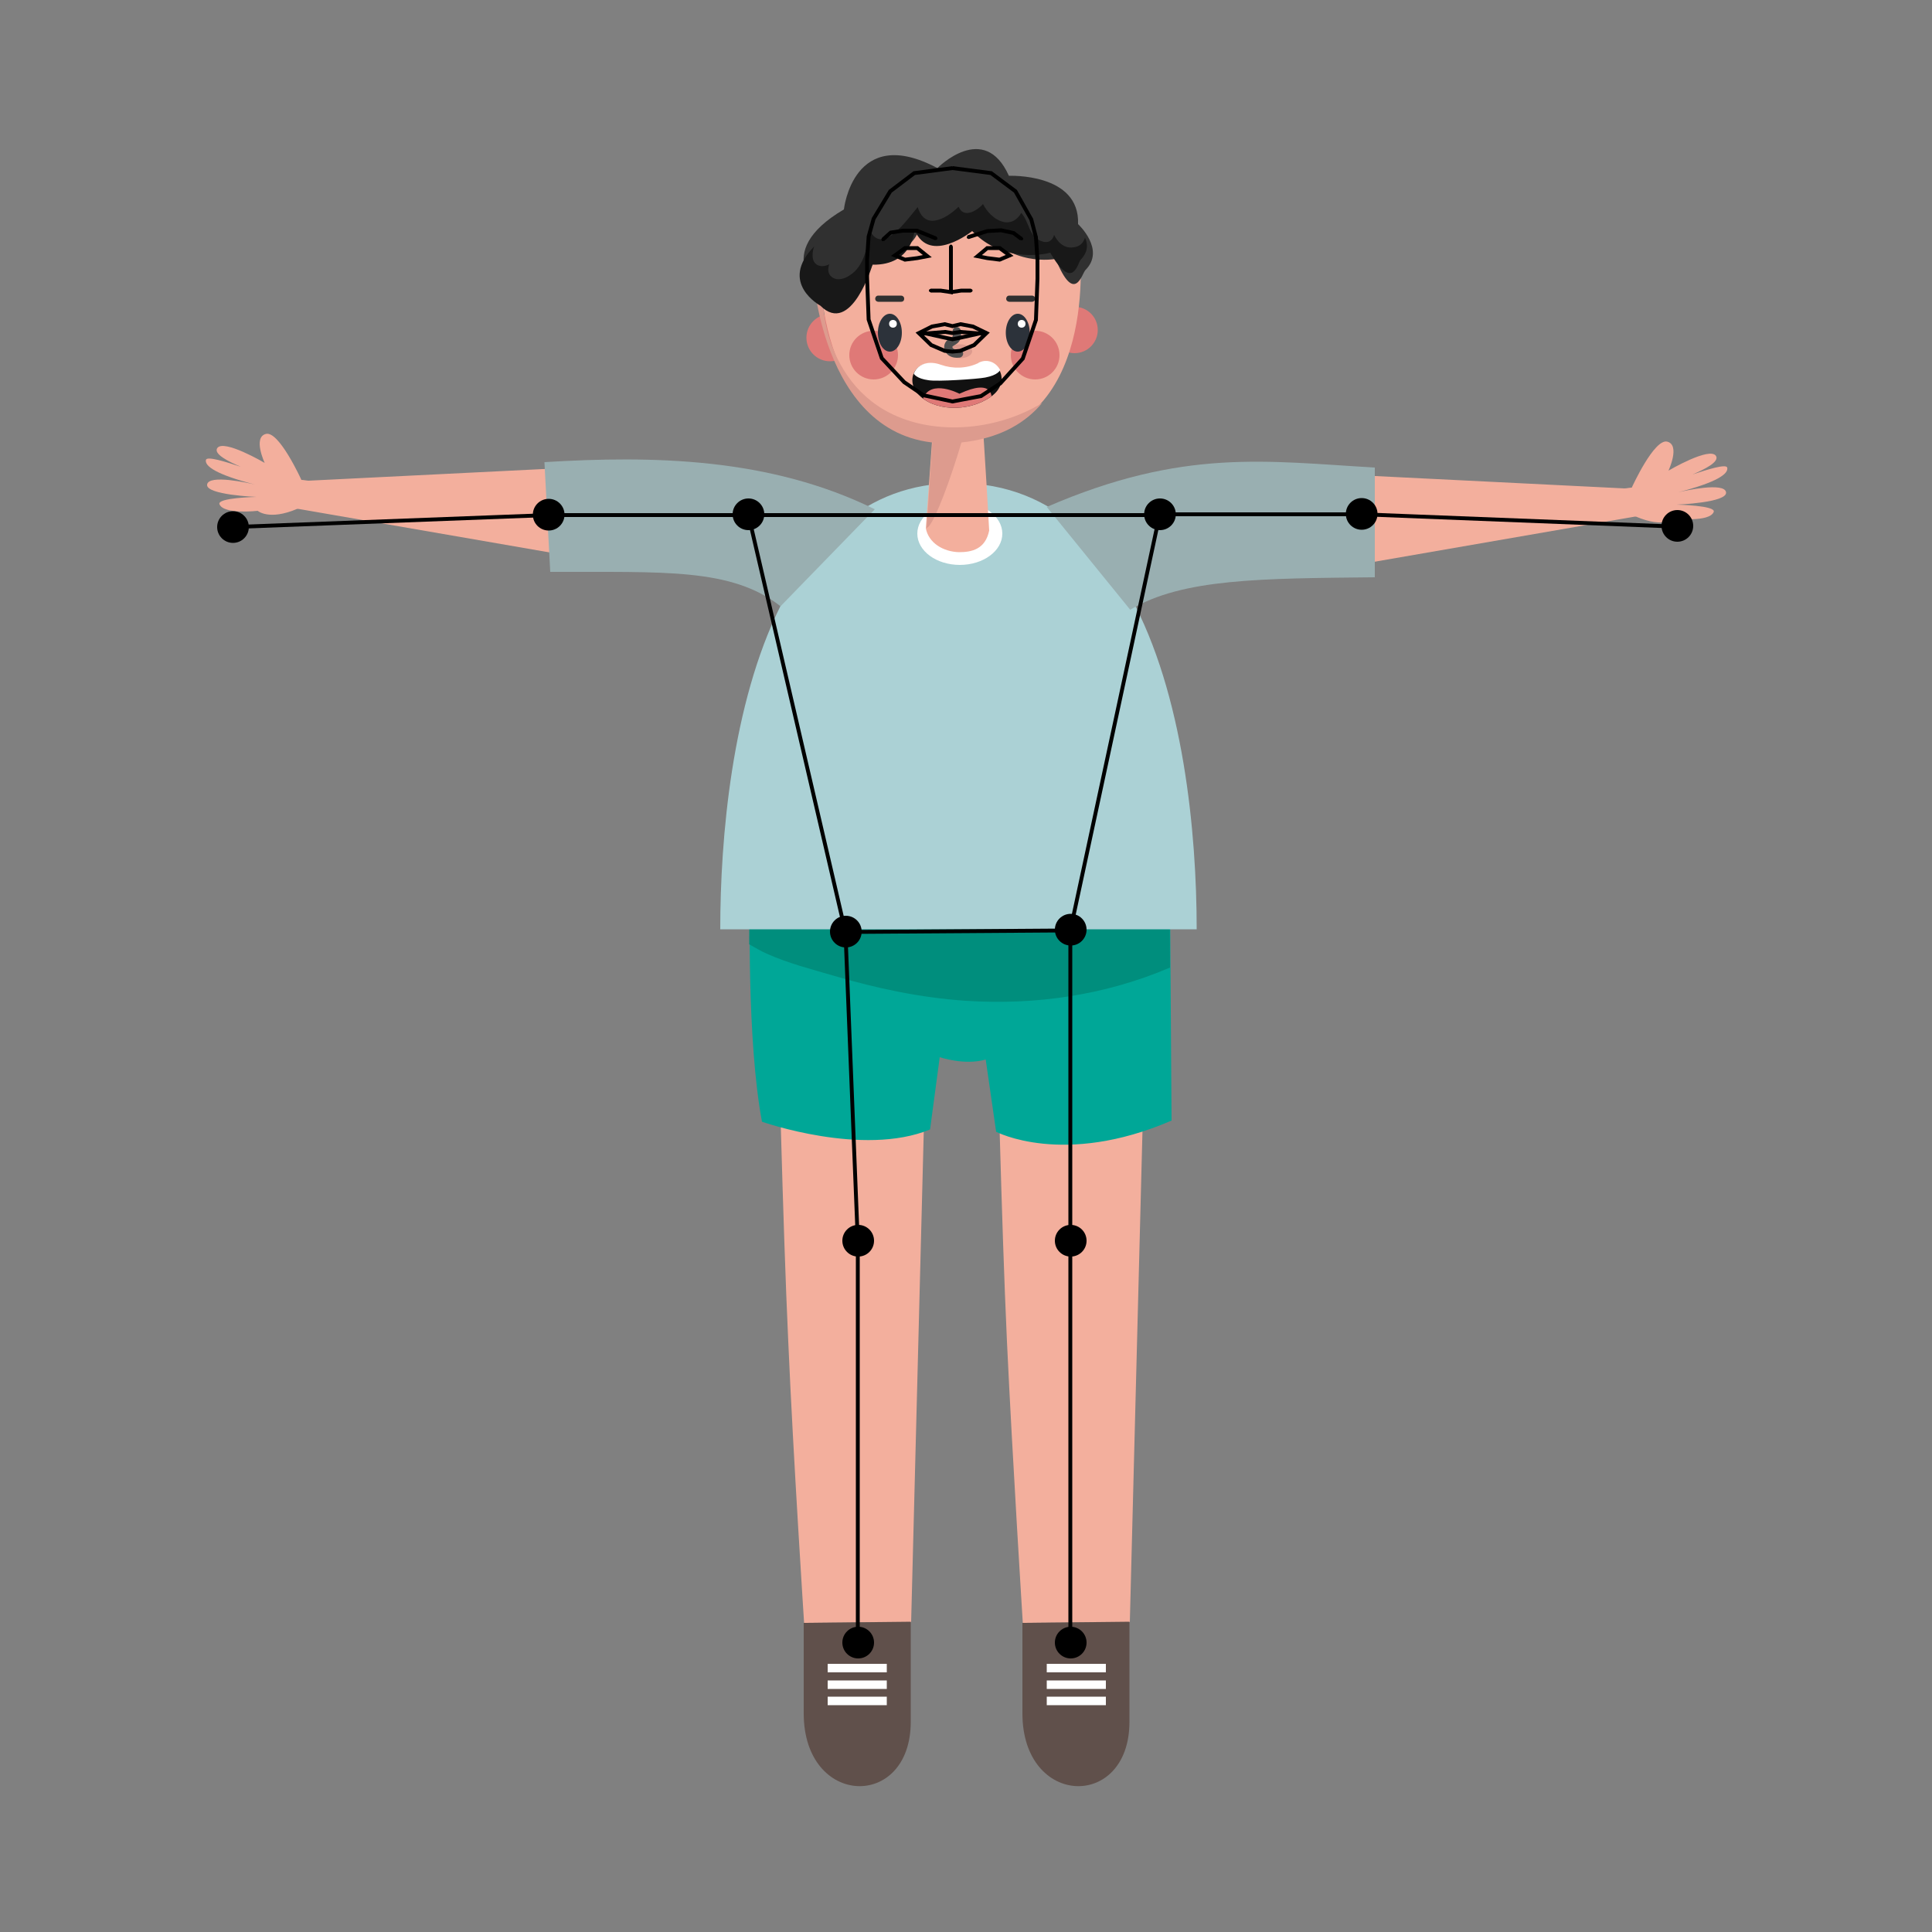<?xml version="1.0" encoding="utf-8"?>
<!-- Generator: Adobe Illustrator 23.0.2, SVG Export Plug-In . SVG Version: 6.00 Build 0)  -->
<svg version="1.1" id="图层_1" xmlns="http://www.w3.org/2000/svg" xmlns:xlink="http://www.w3.org/1999/xlink" x="0px" y="0px"
	 viewBox="0 0 500 500" style="enable-background:new 0 0 500 500;" xml:space="preserve">
<rect x="0" y="0" width="500" height="500" fill="#808080" stroke="none"/>
<style type="text/css">
	.st0{fill:#F3AF9D;}
	.st1{fill:#00A797;}
	.st2{fill:#008E7D;}
	.st3{fill:#60504B;}
	.st4{fill:#FFFFFF;}
	.st5{fill:#ABD1D5;}
	.st6{fill:none;}
	.st7{fill:#99AFB1;}
	.st8{fill:#DD9B8E;}
	.st9{fill:#DF7977;}
	.st10{fill:#303030;}
	.st11{fill:#181818;}
	.st12{fill:#2C323A;}
	.st13{fill:none;stroke:#4D4D4D;stroke-width:2.126;stroke-linecap:round;stroke-linejoin:round;stroke-miterlimit:10;}
	.st14{fill:#111111;}
	.st15{clip-path:url(#SVGID_2_);fill:#DF7977;}
	.st16{clip-path:url(#SVGID_4_);fill:#FFFFFF;}
	.st17{fill:none;stroke:#000000;stroke-miterlimit:10;}
</style>
<g id="illustration">
	<path class="st0" d="M201.3,259.2c0,3.7,1.3,58.1,2.7,88c1.3,29.9,4.1,72.8,4.1,72.8l27.7-0.2l4-155.4L201.3,259.2z"/>
	<path class="st0" d="M257.9,259.2c0,3.7,1.3,58.1,2.7,88s4.1,72.8,4.1,72.8l27.7-0.2l4-155.4L257.9,259.2z"/>
	<path class="st1" d="M194.1,233.3c0,0-0.9,35.7,3.1,57c0,0,26.1,9.2,43.5,2l2.5-18.7c0,0,6.5,2.2,11.9,0.6l2.7,18.7
		c0,0,17.4,9.2,45.4-2.9l-0.4-57.3C302.7,232.6,223.3,242.7,194.1,233.3z"/>
	<path class="st2" d="M198.4,246.8c5.6,2.5,11.5,4,17.3,5.7c11.2,3.3,22.5,5.7,34.2,6.5c18.2,1.2,36.3-1.5,52.9-8.6l-0.1-17.7
		c0,0-79.5,10.2-108.7,0.7c0,0-0.1,4.4-0.1,11C195.4,245.2,196.8,246.1,198.4,246.8z"/>
	<g>
		<path class="st0" d="M66.4,128.6c0,0-13.2-0.5-12.8-3.2s10.7-0.4,12.4,0c-10.1-2.6-13.1-4.8-12.7-6.4c0.3-1,5.1,0.5,9,1.8
			c-3.3-1.4-7-3.3-6.1-4.8c1.6-2.5,12.3,3.8,12.3,3.8s-3.1-6.6,0.3-7.5s9.2,11.9,9.2,11.9c0.6,0,1.4,0.2,1.9,0.2l76.6-3.8l6.1,25.9
			l-85.4-14.8c-0.2,0-0.3,0-0.3,0c-7.3,3.1-10.2,0.5-10.2,0.5s-8.8,1-9.9-1.7C56.1,128.8,66.4,128.6,66.4,128.6z"/>
	</g>
	<g>
		<path class="st0" d="M433.9,130.6c0,0,13.2-0.5,12.8-3.2c-0.4-2.7-10.7-0.4-12.4,0c10.1-2.6,13.1-4.8,12.7-6.4
			c-0.3-1-5.1,0.5-9,1.8c3.3-1.4,7-3.3,6.1-4.8c-1.6-2.5-12.3,3.8-12.3,3.8s3.1-6.6-0.3-7.5c-3.4-0.9-9.2,11.9-9.2,11.9
			c-0.6,0-1.4,0.2-1.9,0.2l-76.6-3.8l-6.1,25.9l85.4-14.8c0.2,0,0.3,0,0.3,0c7.3,3.1,10.2,0.5,10.2,0.5s8.8,1,9.9-1.7
			C444.2,130.8,433.9,130.6,433.9,130.6z"/>
	</g>
	<path class="st3" d="M264.6,420v23.4c0,24.4,27.7,25.1,27.7,2.2v-25.9L264.6,420z"/>
	<rect x="270.9" y="430.6" class="st4" width="15.3" height="2.2"/>
	<rect x="270.9" y="434.9" class="st4" width="15.3" height="2.2"/>
	<rect x="270.9" y="439.1" class="st4" width="15.3" height="2.2"/>
	<path class="st3" d="M208,420v23.4c0,24.4,27.7,25.1,27.7,2.2v-25.9L208,420z"/>
	<rect x="214.2" y="430.6" class="st4" width="15.3" height="2.2"/>
	<rect x="214.2" y="434.9" class="st4" width="15.3" height="2.2"/>
	<rect x="214.2" y="439.1" class="st4" width="15.3" height="2.2"/>
	<path class="st5" d="M186.4,240.5c0-23.6,3-58.4,15.6-83.7c4.2-8.4,9.4-15.8,16-21.2c7.9-6.6,17.6-10.6,29.7-10.6
		c13.1,0,23.4,4.6,31.7,12.1c5.1,4.7,9.5,10.6,13.1,17.2c13.8,25.2,17.2,61.2,17.2,86.2H186.4L186.4,240.5z"/>
	<line class="st6" x1="306.4" y1="240.8" x2="190" y2="240.8"/>
	<ellipse class="st4" cx="248.4" cy="138.1" rx="11" ry="8.1"/>
	<path class="st7" d="M140.9,119.6l1.5,28.4c29.4,0.1,46.8-1.1,59.6,8.9l24.4-25.1C199.2,118.4,168.9,117.9,140.9,119.6z"/>
	<path class="st7" d="M270.9,131.2l21.6,26.6c13.5-8.1,33.9-8.1,63.3-8.4V121C327.8,119.4,306.2,115.9,270.9,131.2z"/>
	<path class="st0" d="M242.8,91.9h10.4c0,0,2.2,33.7,2.8,45.4c-1,4.9-4.6,5.6-7.8,5.6c-4.1-0.1-7.9-2.4-8.6-6.2L242.8,91.9z"/>
	<path class="st8" d="M242.8,91.9h10.4c0.9,9.5-10.8,44.7-13.4,44.7L242.8,91.9z"/>
	<circle class="st9" cx="278.1" cy="85.4" r="6"/>
	<circle class="st9" cx="214.8" cy="87.4" r="6.1"/>
	<path class="st0" d="M212.2,68.4c0,0-1.3,47.2,35.7,45.5c37.1-1.7,31.5-50,31.5-50s-2.1-18-49.2-13
		C230.2,50.9,214.6,51.3,212.2,68.4z"/>
	<path class="st8" d="M228.7,106c-8.7-5.1-13.8-14.3-15.3-23.9c-1-6.3-0.7-12.6-0.4-19c-1.3,2.5-2.2,5.5-2.4,9.4
		c0,0,3.3,47.1,39.9,41.8c8.9-1.3,15-5,19.2-10C257.6,111.7,240.6,113,228.7,106z"/>
	<path class="st10" d="M280.9,69.9c-0.9,0.9-2.8,9.2-7.7-2.9c0,0-12,2.4-19.6-8.5c0,0-12,8.7-14.8-2c0,0-1.3,10.3-11.7,8.9
		c0,0-7.3,20.3-14.5,10.4c0,0-13.6-10.2,5.8-21.6c0,0,2.4-22.3,24.2-10.7c0,0,12.1-12.3,18.5,2c0,0,18.4-0.8,17.9,12.5
		C279,58,286.2,64.6,280.9,69.9z"/>
	<path class="st11" d="M277.9,64c-2.4,0.4-4.1-1.2-5.1-3.2c-0.4,1.4-1.5,2.3-3.3,1.6c-3.3-1.2-3.1-5-5.2-7.3
		c-2.8,4.8-7.9,1.7-9.9-2.3c-1.8,2-5.1,3.7-6.3,0.7c-1.7,1.6-3.9,3.3-6.3,3.6c-2.4,0.3-3.7-1.5-4.3-3.5c-2.8,3.3-8.9,12.2-12.2,6.4
		c-1.1,4-1.5,8.7-5.3,11.2c-1.3,0.9-3.3,1.6-4.7,0.5c-1.1-0.8-1.1-2.1-0.7-3.3c-1.9,1-4.3,0.5-4.3-2.3c0-0.8,0.1-1.5,0.4-2.3
		c-9.3,9.4,1.6,15.3,1.6,15.3c8,8,13.5-10.6,13.5-10.6c10.4,0.2,10.9-9,10.9-9c3.8,9.2,14.9,0.3,14.9,0.3c8.5,8.9,20.2,5.6,20.2,5.6
		c5.9,10.2,7.1,2.6,7.9,1.8c1.9-2,1.9-4,1.1-5.7C280.4,62.8,279.5,63.8,277.9,64z"/>
	<circle class="st9" cx="267.9" cy="91.9" r="6.3"/>
	<circle class="st9" cx="226.1" cy="91.9" r="6.3"/>
	<ellipse class="st8" cx="248.5" cy="90.9" rx="3.1" ry="1.8"/>
	<g>
		<ellipse class="st12" cx="230.3" cy="86.1" rx="3.1" ry="4.9"/>
		<ellipse class="st12" cx="263.4" cy="86.1" rx="3.1" ry="4.9"/>
	</g>
	<circle class="st4" cx="264.4" cy="83.8" r="1"/>
	<circle class="st4" cx="231.1" cy="83.8" r="1"/>
	<path class="st13" d="M247.6,85.7c0.1,0.7,0.2,1.5-0.3,2.1c-0.4,0.5-1.2,0.7-1.6,1.2c-0.5,0.6-0.3,1.5,0.3,2s1.4,0.6,2.2,0.5"/>
	<path class="st10" d="M267.1,78.1h-5.9c-0.4,0-0.8-0.3-0.8-0.8l0,0c0-0.4,0.3-0.8,0.8-0.8h5.9c0.4,0,0.8,0.3,0.8,0.8l0,0
		C267.9,77.8,267.5,78.1,267.1,78.1z"/>
	<path class="st10" d="M233.2,78.1h-5.9c-0.4,0-0.8-0.3-0.8-0.8l0,0c0-0.4,0.3-0.8,0.8-0.8h5.9c0.4,0,0.8,0.3,0.8,0.8l0,0
		C234,77.8,233.7,78.1,233.2,78.1z"/>
</g>
<g>
	<g>
		<path class="st14" d="M243.4,94.6c3.1,1.1,6.6,1,9.6-0.4c0,0,0.1,0,0.1-0.1c4.7-2.4,9.2,4.5,3.3,8.6c-5.9,4.1-14.9,3.7-18.9-0.8
			C234.1,97.9,237.3,92.3,243.4,94.6z"/>
		<g>
			<g>
				<defs>
					<path id="SVGID_1_" d="M243.4,94.6c3.1,1.1,6.6,1,9.6-0.4c0,0,0.1,0,0.1-0.1c4.7-2.4,9.2,4.5,3.3,8.6
						c-5.9,4.1-14.9,3.7-18.9-0.8C234.1,97.9,237.3,92.3,243.4,94.6z"/>
				</defs>
				<clipPath id="SVGID_2_">
					<use xlink:href="#SVGID_1_"  style="overflow:visible;"/>
				</clipPath>
				<path class="st15" d="M256.6,102.9c0,0,0.5-5.1-8.3-1c0,0-7.4-3.9-9.4,1.2C238.8,103.1,246,109.5,256.6,102.9z"/>
			</g>
		</g>
	</g>
	<g>
		<g>
			<defs>
				<path id="SVGID_3_" d="M243.5,94.4c3.1,1.1,6.6,1,9.6-0.4c0,0,0.1,0,0.1-0.1c4.7-2.4,9.2,4.5,3.3,8.6
					c-5.9,4.1-14.9,3.7-18.9-0.8C234.2,97.8,237.4,92.2,243.5,94.4z"/>
			</defs>
			<clipPath id="SVGID_4_">
				<use xlink:href="#SVGID_3_"  style="overflow:visible;"/>
			</clipPath>
			<path class="st16" d="M258.6,93.2c0,0,2.6,3.3-3.6,4.5c-2,0.4-12.6,1.1-14.7,0.7c-5.9-0.8-4-4.3-4-4.3S256.3,90.8,258.6,93.2z"/>
		</g>
	</g>
</g>
<g id="skeleton_1_">
	<circle id="rightShoulder" cx="193.7" cy="133.1" r="4.1"/>
	<circle id="rightElbow" cx="142" cy="133.2" r="4.1"/>
	<ellipse id="rightWrist" cx="60.3" cy="136.4" rx="4.1" ry="4.1"/>
	<circle id="rightHip" cx="218.9" cy="241.1" r="4.1"/>
	<circle id="rightKnee" cx="222.1" cy="321.1" r="4.1"/>
	<circle id="rightAnkle" cx="222.1" cy="425.1" r="4.1"/>
	<circle id="leftShoulder" cx="300.2" cy="133.1" r="4.1"/>
	<circle id="leftElbow" cx="352.4" cy="133" r="4.1"/>
	<circle id="leftWrist" cx="434.1" cy="136.1" r="4.1"/>
	<circle id="leftHip" cx="277.1" cy="240.6" r="4.1"/>
	<circle id="leftKnee" cx="277.1" cy="321.1" r="4.1"/>
	<circle id="leftAnkle" cx="277.1" cy="425.1" r="4.1"/>
	<polygon class="st17" points="193.7,133.3 218.8,241.2 277,240.8 300.1,133.3 	"/>
	<polyline class="st17" points="193.2,133.3 141.8,133.3 60.2,136.4 	"/>
	<polyline class="st17" points="300.9,133.1 352.5,133.1 434.1,136.3 	"/>
	<polyline class="st17" points="218.8,241.2 222,321.3 222,425.3 	"/>
	<polyline class="st17" points="277,240.8 277,321.3 277,425.3 	"/>
	<circle id="rightEye0" cx="231.6" cy="66.1" r="0.4"/>
	<circle id="rightEye1" cx="234.2" cy="64.2" r="0.4"/>
	<circle id="rightEye2" cx="237.4" cy="64.2" r="0.4"/>
	<circle id="rightEye3" cx="240" cy="66.3" r="0.4"/>
	<circle id="rightEye4" cx="237.4" cy="66.8" r="0.4"/>
	<circle id="rightEye5" cx="234.2" cy="67.2" r="0.4"/>
	<circle id="rightBrow0" cx="228.5" cy="62" r="0.4"/>
	<circle id="rightBrow1" cx="230.5" cy="60.2" r="0.4"/>
	<circle id="rightBrow2" cx="233.6" cy="59.7" r="0.4"/>
	<circle id="rightBrow3" cx="237.3" cy="59.7" r="0.4"/>
	<circle id="rightBrow4" cx="242.2" cy="61.7" r="0.4"/>
	<circle id="nose0" cx="246.1" cy="63.7" r="0.4"/>
	<circle id="nose1" cx="246.1" cy="66.6" r="0.4"/>
	<circle id="nose2" cx="246.1" cy="69.3" r="0.4"/>
	<circle id="nose3" cx="246.1" cy="72.9" r="0.4"/>
	<circle id="nose4" cx="246.1" cy="75.6" r="0.4"/>
	<circle id="rightNose0" cx="240.8" cy="75.2" r="0.4"/>
	<circle id="rightNose1" cx="243.4" cy="75.2" r="0.4"/>
	<circle id="rightMouthCorner" cx="237.8" cy="86.2" r="0.4"/>
	<circle id="rightUpperLipTop0" cx="241.2" cy="84.5" r="0.4"/>
	<circle id="rightLowerLipTop0" cx="244.6" cy="87.4" r="0.4"/>
	<circle id="rightUpperLipTop1" cx="244.5" cy="83.9" r="0.4"/>
	<circle id="upperLipTopMid" cx="246.5" cy="84.4" r="0.4"/>
	<path id="rightMiddleLip" d="M239.6,85.9c0.2,0,0.4,0.2,0.4,0.4c0,0.2-0.2,0.4-0.4,0.4s-0.4-0.2-0.4-0.4S239.4,85.9,239.6,85.9z"/>
	<circle id="lowerLipBottomMid" cx="246.5" cy="91" r="0.4"/>
	<circle id="upperLipBottomMid" cx="246.5" cy="86.2" r="0.4"/>
	<circle id="lowerLipTopMid" cx="246.5" cy="87.8" r="0.4"/>
	<circle id="rightUpperLipBottom1" cx="244.6" cy="85.9" r="0.4"/>
	<circle id="rightLowerLipBottom0" cx="241" cy="89.3" r="0.4"/>
	<circle id="rightLowerLipBottom1" cx="244.5" cy="90.8" r="0.4"/>
	<circle id="jawMid" cx="246.5" cy="103.9" r="0.4"/>
	<circle id="rightJaw7" cx="239" cy="102.3" r="0.4"/>
	<circle id="rightJaw6" cx="234" cy="98.9" r="0.4"/>
	<circle id="rightJaw5" cx="228.2" cy="92.7" r="0.4"/>
	<circle id="rightJaw4" cx="224.8" cy="82.7" r="0.4"/>
	<circle id="rightJaw3" cx="224.4" cy="71.8" r="0.4"/>
	<circle id="rightJaw2" cx="224.4" cy="67.1" r="0.4"/>
	<circle id="rightJaw1" cx="224.8" cy="61.2" r="0.4"/>
	<circle id="rightJaw0" cx="226.1" cy="56.6" r="0.4"/>
	<circle id="topMid" cx="246.6" cy="43.5" r="0.4"/>
	<circle id="leftTop0" cx="256.5" cy="44.8" r="0.4"/>
	<circle id="leftTop1" cx="262.8" cy="49.5" r="0.4"/>
	<circle id="leftEye0" cx="261.4" cy="66.1" r="0.4"/>
	<circle id="leftEye1" cx="258.8" cy="64.2" r="0.4"/>
	<circle id="leftEye2" cx="255.7" cy="64.2" r="0.4"/>
	<circle id="leftEye3" cx="253.1" cy="66.3" r="0.4"/>
	<circle id="leftEye5" cx="258.8" cy="67.2" r="0.4"/>
	<circle id="leftBrow0" cx="264.4" cy="61.8" r="0.4"/>
	<circle id="leftBrow1" cx="262.4" cy="60.3" r="0.4"/>
	<circle id="leftBrow2" cx="259.2" cy="59.6" r="0.4"/>
	<circle id="leftBrow3" cx="255.6" cy="59.8" r="0.4"/>
	<circle id="leftBrow4" cx="250.6" cy="61.4" r="0.4"/>
	<circle id="leftNose0" cx="251.3" cy="75.2" r="0.4"/>
	<circle id="leftNose1" cx="248.9" cy="75.2" r="0.4"/>
	<circle id="leftMouthCorner" cx="255.3" cy="86.2" r="0.4"/>
	<circle id="leftUpperLipTop0" cx="251.8" cy="84.5" r="0.4"/>
	<circle id="leftUpperLipTop1" cx="248.6" cy="83.9" r="0.4"/>
	<path id="leftMiddleLip" d="M253.5,85.9c0.2,0,0.4,0.2,0.4,0.4c0,0.2-0.2,0.4-0.4,0.4s-0.4-0.2-0.4-0.4S253.3,85.9,253.5,85.9z"/>
	<circle id="leftUpperLipBottom1" cx="248.5" cy="85.9" r="0.4"/>
	<circle id="leftLowerLipTop0" cx="248.5" cy="87.4" r="0.4"/>
	<circle id="leftLowerLipBottom1" cx="248.6" cy="90.8" r="0.4"/>
	<circle id="leftLowerLipBottom0" cx="252.1" cy="89.3" r="0.4"/>
	<circle id="leftEye4" cx="255.7" cy="66.8" r="0.4"/>
	<circle id="leftJaw7" cx="253.9" cy="102.5" r="0.4"/>
	<circle id="leftJaw6" cx="258.9" cy="99.2" r="0.4"/>
	<circle id="leftJaw5" cx="264.7" cy="92.8" r="0.4"/>
	<circle id="leftJaw4" cx="268.1" cy="82.8" r="0.4"/>
	<circle id="leftJaw3" cx="268.5" cy="72.1" r="0.4"/>
	<circle id="leftJaw2" cx="268.5" cy="67.2" r="0.4"/>
	<circle id="leftJaw1" cx="268.1" cy="61.4" r="0.4"/>
	<circle id="leftJaw0" cx="266.9" cy="56.8" r="0.4"/>
	<polyline class="st17" points="246.5,43.5 236.6,44.8 230.4,49.5 226.1,56.6 224.8,61.2 224.4,67.1 224.4,71.8 224.8,82.7 
		228.2,92.7 234,98.9 239,102.3 246.5,103.9 253.9,102.5 258.9,99.2 264.7,92.8 268.1,82.8 268.5,72.1 268.5,67.2 268.1,61.4 
		266.9,56.8 262.8,49.5 256.5,44.8 246.5,43.5 	"/>
	<polyline class="st17" points="228.5,62 230.5,60.2 233.6,59.7 237.3,59.7 242.2,61.7 	"/>
	<polygon class="st17" points="231.6,66.1 234.2,64.2 237.4,64.2 240,66.3 237.4,66.8 234.2,67.2 	"/>
	<polyline class="st17" points="240.8,75.2 243.4,75.2 246.1,75.6 246.1,72.9 246.1,69.3 246.1,66.6 246.1,63.7 	"/>
	<polyline class="st17" points="264.3,61.8 262.3,60.3 259.1,59.6 255.5,59.8 250.5,61.4 	"/>
	<polygon class="st17" points="261.3,66.1 258.7,64.2 255.5,64.2 253,66.3 255.5,66.8 258.7,67.2 	"/>
	<polyline class="st17" points="251.3,75.2 248.8,75.2 246.1,75.6 	"/>
	<polygon class="st17" points="237.8,86.2 241.2,84.5 244.5,83.9 246.5,84.4 248.6,83.9 251.8,84.5 255.3,86.2 252.1,89.3 
		248.5,90.8 246.5,91 244.5,90.8 241,89.3 	"/>
	<polyline class="st17" points="237.8,86.2 239.6,86.3 244.6,85.9 246.5,86.2 248.5,85.9 253.5,86.3 255.3,86.2 	"/>
	<polyline class="st17" points="237.8,86.2 239.6,86.3 244.6,87.4 246.5,87.8 248.5,87.4 253.5,86.3 255.3,86.2 	"/>
	<circle id="rightTop0" cx="236.7" cy="44.8" r="0.4"/>
	<circle id="rightTop1" cx="230.4" cy="49.5" r="0.4"/>
</g>
</svg>
